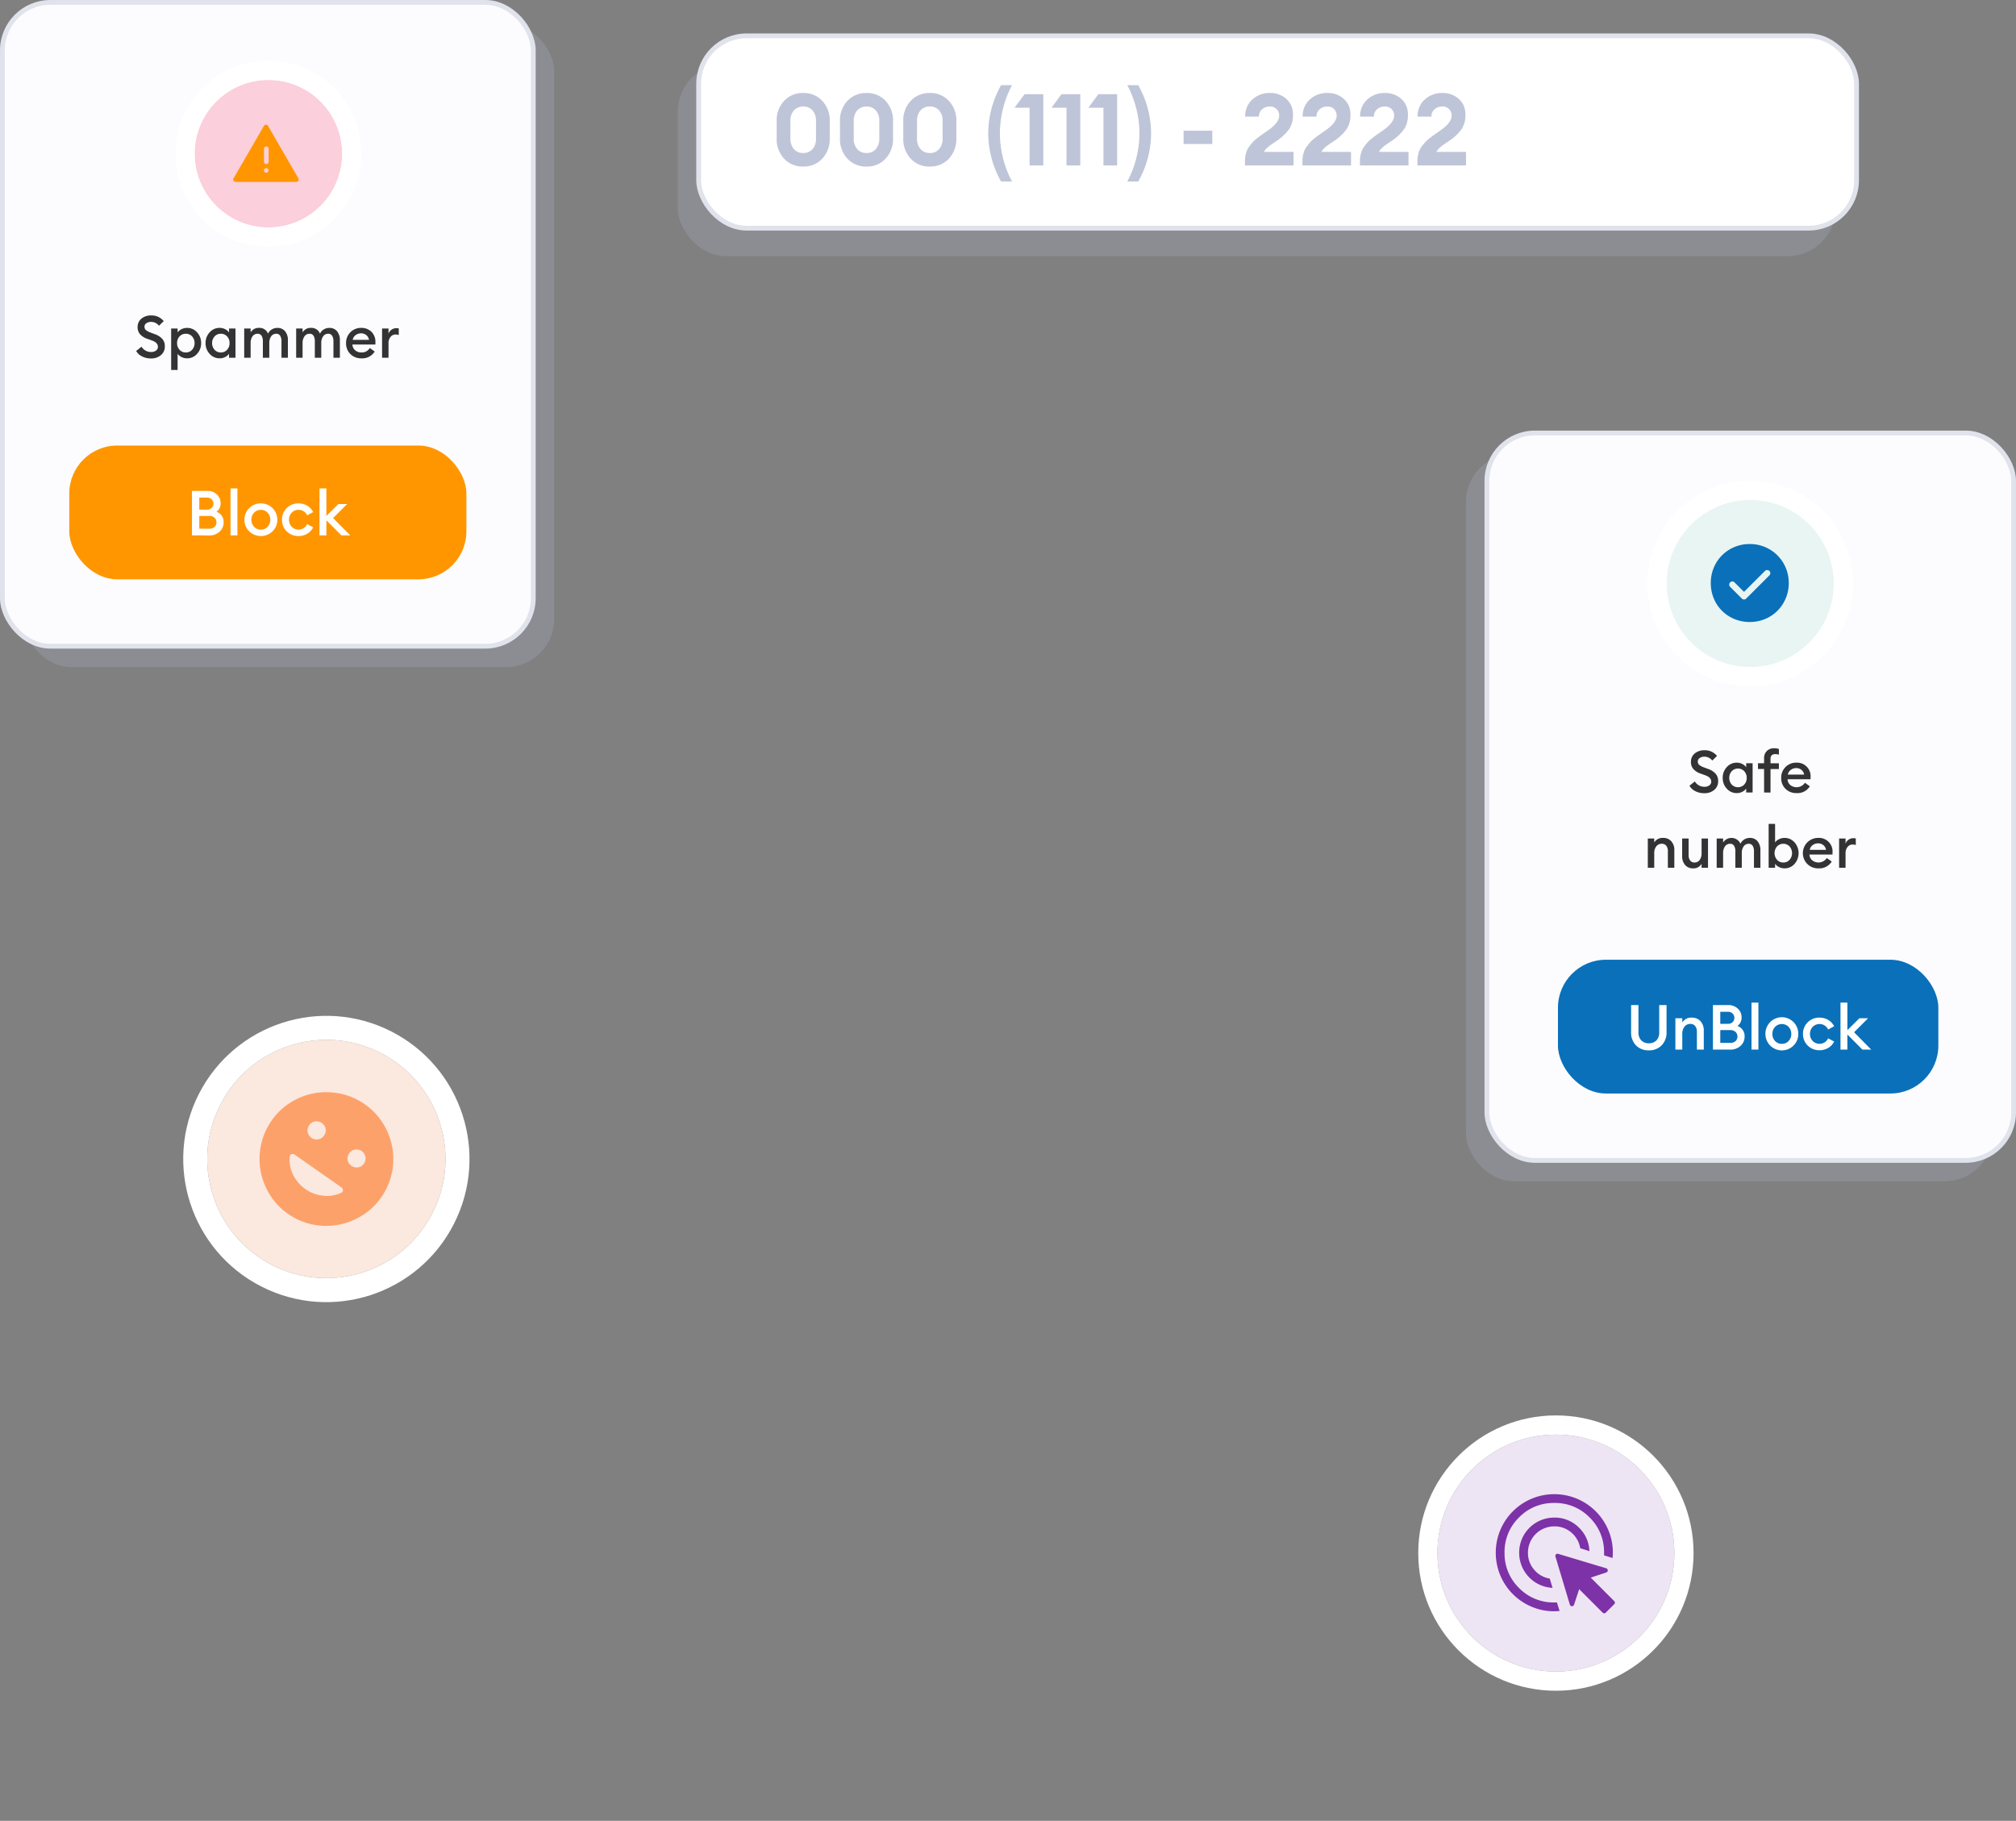 <svg
      xmlns="http://www.w3.org/2000/svg"
      width="420.258"
      height="379.544"
      viewBox="0 0 420.258 379.544"
    >
      <rect x="0" y="0" width="420.258" height="379.544" fill="#808080" stroke="none"/>
      <g transform="translate(-61.937 -36.5)">
       
        <g data-name="Alexander John" transform="translate(367.541 126.754)">
          <rect
            width="109.797"
            height="151.624"
            fill="#c2cae3"
            data-name="Rectangle 821"
            opacity=".187"
            rx="10"
            transform="translate(0 4.357)"
          />
          <rect
            width="109.797"
            height="151.624"
            fill="#fcfcff"
            stroke="#e0e3ec"
            data-name="Rectangle 821"
            rx="10"
            transform="translate(4.356)"
          />
          <g data-name="Alexander John">
            <g data-name="Alexander John">
              <path
                fill="#333"
                d="M49.672 75.086a4.019 4.019 0 0 1-1.867-.427 2.81 2.81 0 0 1-1.22-1.135l1.122-.891a2.271 2.271 0 0 0 2.013 1.11 1.62 1.62 0 0 0 1.013-.3.932.932 0 0 0 .39-.775q0-.866-1.232-1.318l-.952-.342a3.565 3.565 0 0 1-1.549-.97 2.2 2.2 0 0 1-.5-1.47 2.2 2.2 0 0 1 .793-1.767 3.045 3.045 0 0 1 2.023-.669 3.224 3.224 0 0 1 2.623 1.183l-.988.964a2.066 2.066 0 0 0-1.647-.805 1.69 1.69 0 0 0-.97.268.84.84 0 0 0-.4.732.9.9 0 0 0 .3.714 3.421 3.421 0 0 0 1.019.531l.878.329a3.679 3.679 0 0 1 1.525.988 2.245 2.245 0 0 1 .512 1.549 2.269 2.269 0 0 1-.805 1.812 3.1 3.1 0 0 1-2.081.689Zm6.783-.024a2.723 2.723 0 0 1-2.092-.927 3.208 3.208 0 0 1-.848-2.245 3.208 3.208 0 0 1 .848-2.245 2.723 2.723 0 0 1 2.092-.927 2.436 2.436 0 0 1 1.147.274 2.252 2.252 0 0 1 .804.665v-.817h1.342v6.1h-1.342v-.817a2.252 2.252 0 0 1-.805.665 2.436 2.436 0 0 1-1.146.274Zm-1.062-1.781a1.8 1.8 0 0 0 2.611 0 1.986 1.986 0 0 0 .512-1.391 1.986 1.986 0 0 0-.51-1.389 1.8 1.8 0 0 0-2.611 0 1.986 1.986 0 0 0-.512 1.391 1.986 1.986 0 0 0 .51 1.389Zm6.746 1.659v-4.9h-1.268v-1.2h1.269v-1.025a2.024 2.024 0 0 1 .586-1.543 2.093 2.093 0 0 1 1.5-.555 3.158 3.158 0 0 1 1 .146v1.2a1.818 1.818 0 0 0-.72-.122 1.087 1.087 0 0 0-.781.238 1.086 1.086 0 0 0-.244.8v.866h1.745v1.2h-1.744v4.9Zm6.759.122a3.109 3.109 0 0 1-2.292-.891 3.078 3.078 0 0 1-.9-2.281 3.1 3.1 0 0 1 3.184-3.172 2.819 2.819 0 0 1 2.94 3.026q0 .244-.012.439h-4.786a1.672 1.672 0 0 0 .573 1.2 2.1 2.1 0 0 0 3.05-.47l1.025.732a3.033 3.033 0 0 1-2.782 1.417Zm-1.805-3.855h3.392a1.549 1.549 0 0 0-.567-.994 1.676 1.676 0 0 0-1.067-.36 1.89 1.89 0 0 0-1.128.354 1.572 1.572 0 0 0-.63 1ZM37.899 90.625v-6.1h1.342v.83a2 2 0 0 1 1.854-.952 2.184 2.184 0 0 1 1.7.7 2.645 2.645 0 0 1 .634 1.854v3.672h-1.346v-3.456a1.728 1.728 0 0 0-.342-1.141 1.145 1.145 0 0 0-.927-.409 1.411 1.411 0 0 0-1.135.525 2.236 2.236 0 0 0-.439 1.476v3Zm9.43.122a2.085 2.085 0 0 1-1.659-.7 2.753 2.753 0 0 1-.61-1.873v-3.649h1.346v3.428a1.875 1.875 0 0 0 .317 1.153 1.063 1.063 0 0 0 .9.421 1.3 1.3 0 0 0 1.086-.518 2.373 2.373 0 0 0 .4-1.482v-3h1.342v6.1h-1.345v-.83a1.882 1.882 0 0 1-1.777.95Zm12.7-.122v-3.424a2.088 2.088 0 0 0-.274-1.159.91.91 0 0 0-.811-.415 1.25 1.25 0 0 0-1.037.5 2.339 2.339 0 0 0-.415 1.4v3.1H56.15v-3.426a2.088 2.088 0 0 0-.274-1.159.91.91 0 0 0-.811-.415 1.269 1.269 0 0 0-1.067.525 2.4 2.4 0 0 0-.4 1.476v3h-1.34v-6.1H53.6v.83a2.07 2.07 0 0 1 3.623.256 1.928 1.928 0 0 1 .787-.891 2.229 2.229 0 0 1 1.165-.317 1.993 1.993 0 0 1 1.61.7 2.823 2.823 0 0 1 .586 1.879v3.648Zm6.368.122a2.472 2.472 0 0 1-1.153-.274 2.241 2.241 0 0 1-.811-.665v.817h-1.342v-9.15h1.342v3.867a2.241 2.241 0 0 1 .811-.665 2.472 2.472 0 0 1 1.153-.274 2.723 2.723 0 0 1 2.092.927 3.4 3.4 0 0 1 0 4.489 2.723 2.723 0 0 1-2.092.928Zm-.244-1.22a1.69 1.69 0 0 0 1.305-.561 2.144 2.144 0 0 0 0-2.782 1.813 1.813 0 0 0-2.623 0 2.144 2.144 0 0 0 0 2.782 1.7 1.7 0 0 0 1.318.561Zm7.308 1.22a3.109 3.109 0 0 1-2.287-.891 3.184 3.184 0 0 1 2.287-5.455 2.819 2.819 0 0 1 2.945 3.028q0 .244-.012.439h-4.8a1.672 1.672 0 0 0 .573 1.2 2.1 2.1 0 0 0 3.05-.47l1.025.732a3.033 3.033 0 0 1-2.781 1.417Zm-1.806-3.855h3.392a1.549 1.549 0 0 0-.567-.994 1.676 1.676 0 0 0-1.067-.36 1.89 1.89 0 0 0-1.128.354 1.572 1.572 0 0 0-.63 1Zm6.124 3.733v-6.1h1.342v1.086a1.606 1.606 0 0 1 .628-.83 1.691 1.691 0 0 1 .982-.317 2.346 2.346 0 0 1 .525.049v1.379a1.9 1.9 0 0 0-.671-.11 1.322 1.322 0 0 0-1.037.494 2.032 2.032 0 0 0-.427 1.372v2.977Z"
                data-name="Alexander John"
              />
              <g
                fill="#e8f5f3"
                stroke="#fff"
                stroke-width="4"
                data-name="Ellipse 6459"
                transform="translate(41.826 13.942)"
              >
                <circle cx="17.428" cy="17.428" r="17.428" stroke="none" />
                <circle cx="17.428" cy="17.428" r="19.428" fill="none" />
              </g>
              <path
                fill="#0A70B9"
                d="m57.957 33.119-1.99-1.99a.638.638 0 0 0-.894 0 .653.653 0 0 0-.2.477.62.62 0 0 0 .183.457l2.475 2.478a.641.641 0 0 0 .853 0l4.874-4.874a.608.608 0 0 0 .183-.447.642.642 0 0 0-.2-.467.62.62 0 0 0-.457-.183.653.653 0 0 0-.477.2Zm1.2 6.276a8.24 8.24 0 0 1-3.209-.619 7.863 7.863 0 0 1-4.3-4.3 8.24 8.24 0 0 1-.617-3.205 8.187 8.187 0 0 1 .619-3.189 7.929 7.929 0 0 1 1.717-2.579 8.1 8.1 0 0 1 5.788-2.356 8.059 8.059 0 0 1 8.124 8.124 8.1 8.1 0 0 1-2.356 5.788 7.929 7.929 0 0 1-2.579 1.716 8.187 8.187 0 0 1-3.189.62Z"
              />
            </g>
            <g data-name="Pay Now" transform="translate(19.17 109.796)">
              <rect
                width="79.298"
                height="27.885"
                fill="#0A70B9"
                data-name="Rectangle 822"
                rx="10"
              />
              <path
                fill="#fff"
                d="M18.949 18.892a3.6 3.6 0 0 1-2.68-1.033 3.754 3.754 0 0 1-1.02-2.757V9.455h1.532v5.673a2.309 2.309 0 0 0 .588 1.686 2.111 2.111 0 0 0 1.582.6 2.09 2.09 0 0 0 1.575-.6 2.325 2.325 0 0 0 .582-1.686V9.455h1.529v5.647a3.732 3.732 0 0 1-1.033 2.751 3.58 3.58 0 0 1-2.655 1.039Zm5.529-.157V12.2h1.438v.889a2.143 2.143 0 0 1 1.987-1.02 2.34 2.34 0 0 1 1.817.745 2.834 2.834 0 0 1 .68 1.987v3.934h-1.437v-3.7a1.851 1.851 0 0 0-.366-1.222 1.227 1.227 0 0 0-.993-.438 1.512 1.512 0 0 0-1.216.562 2.4 2.4 0 0 0-.471 1.582v3.215Zm7.83 0v-9.28h3.2a2.763 2.763 0 0 1 1.993.745 2.421 2.421 0 0 1 .778 1.817 2.1 2.1 0 0 1-.863 1.791 2.213 2.213 0 0 1 1.49 2.209 2.532 2.532 0 0 1-.843 1.941 3.047 3.047 0 0 1-2.15.778Zm1.529-1.4h2.039a1.637 1.637 0 0 0 1.137-.366 1.349 1.349 0 0 0 0-1.928 1.618 1.618 0 0 0-1.137-.373h-2.037Zm0-3.974h1.595a1.353 1.353 0 0 0 .98-.353 1.278 1.278 0 0 0 0-1.791 1.325 1.325 0 0 0-.98-.366h-1.593Zm6.512 5.374V8.932h1.438v9.8Zm8.758-.85a3.425 3.425 0 0 1-5.858-2.417 3.425 3.425 0 1 1 6.849 0 3.291 3.291 0 0 1-.993 2.414Zm-2.431-.353a1.84 1.84 0 0 0 1.405-.595 2.073 2.073 0 0 0 .556-1.47 2.073 2.073 0 0 0-.556-1.47 1.973 1.973 0 0 0-2.823 0 2.072 2.072 0 0 0-.556 1.47 2.073 2.073 0 0 0 .556 1.47 1.855 1.855 0 0 0 1.416.596Zm7.856 1.333a3.367 3.367 0 0 1-2.464-.974 3.269 3.269 0 0 1-.987-2.425 3.269 3.269 0 0 1 .987-2.425 3.367 3.367 0 0 1 2.464-.974 3.443 3.443 0 0 1 1.81.484 3.249 3.249 0 0 1 1.235 1.32l-1.255.68a2.034 2.034 0 0 0-.719-.837 2 2 0 0 0-2.5.281 2.059 2.059 0 0 0-.562 1.47 2.059 2.059 0 0 0 .562 1.47 2 2 0 0 0 2.5.281 2.034 2.034 0 0 0 .719-.837l1.255.68a3.249 3.249 0 0 1-1.235 1.32 3.443 3.443 0 0 1-1.812.487Zm8.928-.131-3.126-3.152v3.15h-1.438v-9.8h1.438v5.75l2.5-2.483h1.815l-2.917 2.916 3.568 3.621Z"
                data-name="Pay Now"
              />
            </g>
          </g>
        </g>
        <g transform="translate(62.437 37)">
          <rect
            width="110.668"
            height="134.196"
            fill="#c2cae3"
            data-name="Rectangle 821"
            opacity=".187"
            rx="10"
            transform="translate(4.358 4.357)"
          />
          <rect
            width="110.668"
            height="134.196"
            fill="#fcfcff"
            stroke="#e0e3ec"
            data-name="Rectangle 821"
            rx="10"
          />
          <g data-name="Successfuly">
            <path
              fill="#333"
              d="M30.972 74.216a4.019 4.019 0 0 1-1.867-.427 2.81 2.81 0 0 1-1.22-1.135l1.122-.891a2.271 2.271 0 0 0 2.01 1.106 1.62 1.62 0 0 0 1.013-.3.932.932 0 0 0 .39-.775q0-.866-1.232-1.318l-.952-.342a3.565 3.565 0 0 1-1.549-.97 2.2 2.2 0 0 1-.5-1.47 2.2 2.2 0 0 1 .793-1.775 3.045 3.045 0 0 1 2.025-.665 3.224 3.224 0 0 1 2.623 1.183l-.988.964a2.066 2.066 0 0 0-1.647-.805 1.69 1.69 0 0 0-.97.268.84.84 0 0 0-.4.732.9.9 0 0 0 .3.714 3.421 3.421 0 0 0 1.019.531l.878.329a3.679 3.679 0 0 1 1.525.988 2.245 2.245 0 0 1 .512 1.549 2.269 2.269 0 0 1-.805 1.812 3.1 3.1 0 0 1-2.08.697Zm5.551 2.4h-1.342v-8.647h1.342v.817a2.241 2.241 0 0 1 .811-.665 2.472 2.472 0 0 1 1.153-.274 2.723 2.723 0 0 1 2.092.927 3.208 3.208 0 0 1 .848 2.245 3.208 3.208 0 0 1-.848 2.245 2.723 2.723 0 0 1-2.092.927 2.472 2.472 0 0 1-1.153-.274 2.241 2.241 0 0 1-.811-.665Zm1.72-3.648a1.69 1.69 0 0 0 1.305-.561 1.986 1.986 0 0 0 .512-1.391 1.986 1.986 0 0 0-.512-1.391 1.69 1.69 0 0 0-1.306-.556 1.7 1.7 0 0 0-1.318.561 1.986 1.986 0 0 0-.507 1.389 1.986 1.986 0 0 0 .512 1.391 1.7 1.7 0 0 0 1.313.559Zm7.051 1.22a2.723 2.723 0 0 1-2.092-.927 3.208 3.208 0 0 1-.848-2.245 3.208 3.208 0 0 1 .848-2.245 2.723 2.723 0 0 1 2.092-.927 2.436 2.436 0 0 1 1.147.274 2.252 2.252 0 0 1 .805.665v-.814h1.342v6.1h-1.342v-.817a2.252 2.252 0 0 1-.805.665 2.436 2.436 0 0 1-1.147.274Zm-1.061-1.781a1.69 1.69 0 0 0 1.305.561 1.69 1.69 0 0 0 1.305-.561 1.986 1.986 0 0 0 .512-1.391 1.986 1.986 0 0 0-.512-1.391 1.69 1.69 0 0 0-1.305-.556 1.69 1.69 0 0 0-1.305.561 1.986 1.986 0 0 0-.516 1.389 1.986 1.986 0 0 0 .516 1.391Zm13.944 1.662v-3.428a2.088 2.088 0 0 0-.274-1.159.91.91 0 0 0-.812-.413 1.25 1.25 0 0 0-1.037.5 2.339 2.339 0 0 0-.415 1.4v3.1h-1.342v-3.428a2.088 2.088 0 0 0-.274-1.159.91.91 0 0 0-.812-.413 1.269 1.269 0 0 0-1.067.525 2.4 2.4 0 0 0-.397 1.475v3h-1.341v-6.1h1.341v.83a1.872 1.872 0 0 1 1.732-.952 1.881 1.881 0 0 1 1.892 1.208 1.928 1.928 0 0 1 .787-.886 2.229 2.229 0 0 1 1.165-.317 1.993 1.993 0 0 1 1.61.7 2.823 2.823 0 0 1 .584 1.869v3.648Zm10.833 0v-3.428a2.088 2.088 0 0 0-.274-1.159.91.91 0 0 0-.812-.413 1.25 1.25 0 0 0-1.037.5 2.339 2.339 0 0 0-.415 1.4v3.1H65.13v-3.428a2.088 2.088 0 0 0-.274-1.159.91.91 0 0 0-.811-.413 1.269 1.269 0 0 0-1.067.525 2.4 2.4 0 0 0-.4 1.476v3h-1.339v-6.101h1.342v.83a1.872 1.872 0 0 1 1.736-.952 1.881 1.881 0 0 1 1.887 1.208 1.928 1.928 0 0 1 .787-.886 2.229 2.229 0 0 1 1.165-.317 1.993 1.993 0 0 1 1.61.7 2.823 2.823 0 0 1 .586 1.879v3.638Zm5.819.122a3.109 3.109 0 0 1-2.287-.891 3.078 3.078 0 0 1-.9-2.281 3.083 3.083 0 0 1 .9-2.263 3.081 3.081 0 0 1 2.281-.909 2.911 2.911 0 0 1 2.1.805 2.938 2.938 0 0 1 .836 2.22q0 .244-.012.439h-4.784a1.672 1.672 0 0 0 .573 1.2 1.915 1.915 0 0 0 1.305.457 1.912 1.912 0 0 0 1.745-.927l1.025.732a3.033 3.033 0 0 1-2.782 1.418Zm-1.805-3.855h3.393a1.549 1.549 0 0 0-.567-.994 1.676 1.676 0 0 0-1.067-.36 1.89 1.89 0 0 0-1.128.354 1.572 1.572 0 0 0-.631 1Zm6.124 3.733v-6.1h1.342v1.086a1.606 1.606 0 0 1 .628-.83 1.691 1.691 0 0 1 .982-.317 2.346 2.346 0 0 1 .525.049v1.379a1.9 1.9 0 0 0-.671-.11 1.322 1.322 0 0 0-1.037.494 2.032 2.032 0 0 0-.427 1.372v2.977Z"
              data-name="Successfuly"
            />
            <g data-name="Group 121569">
              <g
                fill="#fbcfdb"
                stroke="#fff"
                stroke-width="4"
                data-name="Ellipse 6382"
                transform="translate(40.074 16.161)"
              >
                <circle cx="15.377" cy="15.377" r="15.377" stroke="none" />
                <circle cx="15.377" cy="15.377" r="17.377" fill="none" />
              </g>
              <path
                fill="#FF9600"
                d="M48.614 37.408a.467.467 0 0 1-.424-.245.445.445 0 0 1 0-.49l6.329-10.933a.49.49 0 0 1 .849 0L61.7 36.674a.445.445 0 0 1 0 .49.467.467 0 0 1-.424.245Zm6.4-7.376a.474.474 0 0 0-.49.49v2.673a.49.49 0 1 0 .979 0v-2.674a.474.474 0 0 0-.49-.49Zm0 5.467a.474.474 0 1 0-.351-.139.476.476 0 0 0 .346.135Z"
              />
            </g>
            <g transform="translate(13.942 92.368)">
              <rect
                width="82.783"
                height="27.885"
                fill="#FF9600"
                data-name="Rectangle 822"
                rx="10"
              />
              <path
                fill="#fff"
                d="M25.576 18.735v-9.28h3.2a2.763 2.763 0 0 1 1.993.745 2.421 2.421 0 0 1 .778 1.817 2.1 2.1 0 0 1-.863 1.791 2.213 2.213 0 0 1 1.49 2.209 2.532 2.532 0 0 1-.843 1.941 3.047 3.047 0 0 1-2.15.778Zm1.529-1.4h2.039a1.637 1.637 0 0 0 1.137-.366 1.349 1.349 0 0 0 0-1.928 1.618 1.618 0 0 0-1.137-.373h-2.039Zm0-3.974H28.7a1.353 1.353 0 0 0 .98-.353 1.278 1.278 0 0 0 0-1.791 1.325 1.325 0 0 0-.98-.366h-1.595Zm6.509 5.372V8.932h1.438v9.8Zm8.758-.85a3.5 3.5 0 0 1-4.869-.007 3.281 3.281 0 0 1-.987-2.412 3.37 3.37 0 0 1 3.425-3.4 3.37 3.37 0 0 1 3.425 3.4 3.291 3.291 0 0 1-.994 2.418Zm-2.431-.353a1.84 1.84 0 0 0 1.405-.595 2.072 2.072 0 0 0 .556-1.47 2.072 2.072 0 0 0-.556-1.47 1.973 1.973 0 0 0-2.823 0 2.072 2.072 0 0 0-.556 1.47 2.073 2.073 0 0 0 .556 1.47 1.855 1.855 0 0 0 1.418.598Zm7.856 1.333a3.367 3.367 0 0 1-2.464-.974 3.269 3.269 0 0 1-.987-2.425 3.269 3.269 0 0 1 .987-2.425 3.367 3.367 0 0 1 2.464-.974 3.443 3.443 0 0 1 1.81.484 3.249 3.249 0 0 1 1.235 1.32l-1.255.68a2.034 2.034 0 0 0-.719-.837 2 2 0 0 0-2.5.281 2.059 2.059 0 0 0-.562 1.47 2.059 2.059 0 0 0 .562 1.47 2 2 0 0 0 2.5.281 2.034 2.034 0 0 0 .719-.837l1.255.68a3.249 3.249 0 0 1-1.235 1.32 3.443 3.443 0 0 1-1.81.489Zm8.928-.131-3.125-3.15v3.15h-1.438v-9.8H53.6v5.75l2.5-2.483h1.817l-2.918 2.916 3.568 3.621Z"
                data-name="Continue"
              />
            </g>
          </g>
        </g>
        
        <g data-name="Group 93064">
          <g
            fill="#ede5f3"
            stroke="#fff"
            stroke-width="4"
            data-name="Ellipse 6384"
            transform="translate(361.586 335.534)"
          >
            <circle cx="24.696" cy="24.696" r="24.696" stroke="none" />
            <circle cx="24.696" cy="24.696" r="26.696" fill="none" />
          </g>
          <path
            fill="#7d32a8"
            d="M385.583 367.478a7.3 7.3 0 0 1-6.956-7.326 7.292 7.292 0 0 1 7.318-7.318 7.065 7.065 0 0 1 5.069 2.018 7.147 7.147 0 0 1 2.258 4.973l-1.922-.61a5.387 5.387 0 0 0-1.831-3.249 5.267 5.267 0 0 0-3.57-1.3 5.469 5.469 0 0 0-5.492 5.486 5.283 5.283 0 0 0 1.3 3.554 5.358 5.358 0 0 0 3.246 1.846Zm.366 4.882a11.884 11.884 0 0 1-4.76-.961 12.185 12.185 0 0 1-6.483-6.483 12.266 12.266 0 0 1 0-9.519 12.185 12.185 0 0 1 6.483-6.483 12.266 12.266 0 0 1 9.519 0 12.185 12.185 0 0 1 6.483 6.483 11.884 11.884 0 0 1 .961 4.76q0 .275-.015.549t-.046.549l-1.77-.549v-.554a10.007 10.007 0 0 0-3.02-7.353 10.007 10.007 0 0 0-7.356-3.016 10.007 10.007 0 0 0-7.353 3.02 10.007 10.007 0 0 0-3.016 7.349 10.007 10.007 0 0 0 3.02 7.353 10.007 10.007 0 0 0 7.353 3.02h.549l.549 1.77q-.275.031-.549.046t-.549.015Zm10.068.275-4.881-4.883-1.068 3.234a.46.46 0 0 1-.885-.034l-2.99-9.977a.454.454 0 0 1 .58-.58l9.972 2.995a.46.46 0 0 1 .031.885l-3.231 1.068 4.882 4.882a.445.445 0 0 1 0 .671l-1.739 1.739a.445.445 0 0 1-.671 0Z"
          />
        </g>
        <g data-name="Group 121570">
          <g
            fill="#fbe8de"
            stroke="#fff"
            stroke-width="5"
            data-name="Ellipse 6383"
            transform="rotate(27 -450.029 370.421)"
          >
            <circle cx="24.835" cy="24.835" r="24.835" stroke="none" />
            <circle cx="24.835" cy="24.835" r="27.335" fill="none" />
          </g>
          <path
            fill="#fda16b"
            d="M135.196 279.502a1.846 1.846 0 0 0 2.621-.462 1.882 1.882 0 1 0-3.41-.75 1.822 1.822 0 0 0 .79 1.212Zm-8.337-5.838a1.846 1.846 0 0 0 2.621-.462 1.846 1.846 0 0 0-.46-2.625 1.846 1.846 0 0 0-2.62.462 1.846 1.846 0 0 0 .459 2.625Zm-1.27 10.685a7.831 7.831 0 0 0 3.61 1.379 7.063 7.063 0 0 0 3.769-.552.6.6 0 0 0 .462-.57.822.822 0 0 0-.405-.667l-9.593-6.717a.775.775 0 0 0-.753-.144.623.623 0 0 0-.363.64 7.1 7.1 0 0 0 .757 3.72 7.731 7.731 0 0 0 2.52 2.907Zm-3.618 5.168a13.491 13.491 0 0 1-3.793-3.998 14.047 14.047 0 0 1-1.826-10.367 13.576 13.576 0 0 1 2.218-5.085 13.491 13.491 0 0 1 4.003-3.799 13.934 13.934 0 0 1 4.997-1.906 14.292 14.292 0 0 1 5.342.112 13.576 13.576 0 0 1 5.085 2.217 13.491 13.491 0 0 1 3.792 3.999 13.921 13.921 0 0 1 1.825 10.312 13.577 13.577 0 0 1-2.218 5.085 13.491 13.491 0 0 1-3.998 3.793 14.292 14.292 0 0 1-4.99 1.93 13.934 13.934 0 0 1-5.347-.081 13.577 13.577 0 0 1-5.087-2.216Z"
          />
        </g>
        <rect
          width="241.379"
          height="40.085"
          fill="#c2cae3"
          opacity=".187"
          rx="10"
          transform="translate(203.223 49.806)"
        />
        <rect
          width="241.379"
          height="40.085"
          fill="#fff"
          stroke="#e0e3ec"
          data-name="Rectangle"
          rx="10"
          transform="translate(207.58 43.971)"
        />
        <path
          fill="#bfc5d8"
          d="M229.383 71.215a5.226 5.226 0 0 1-3.995-1.652 5.933 5.933 0 0 1-1.548-4.225v-3.6a5.9 5.9 0 0 1 1.548-4.2 5.226 5.226 0 0 1 3.995-1.653 5.2 5.2 0 0 1 3.974 1.652 5.9 5.9 0 0 1 1.548 4.2v3.6a5.933 5.933 0 0 1-1.548 4.225 5.2 5.2 0 0 1-3.974 1.653Zm-1.945-3.639a2.486 2.486 0 0 0 1.945.816 2.454 2.454 0 0 0 1.934-.816 3.259 3.259 0 0 0 .722-2.238v-3.6a3.219 3.219 0 0 0-.722-2.224 2.469 2.469 0 0 0-1.935-.805 2.5 2.5 0 0 0-1.945.805 3.189 3.189 0 0 0-.732 2.227v3.6a3.229 3.229 0 0 0 .733 2.235Zm15.141 3.639a5.226 5.226 0 0 1-3.995-1.652 5.933 5.933 0 0 1-1.548-4.225v-3.6a5.9 5.9 0 0 1 1.548-4.2 5.226 5.226 0 0 1 3.995-1.652 5.2 5.2 0 0 1 3.974 1.652 5.9 5.9 0 0 1 1.548 4.2v3.6a5.933 5.933 0 0 1-1.548 4.225 5.2 5.2 0 0 1-3.973 1.652Zm-1.945-3.639a2.486 2.486 0 0 0 1.945.816 2.454 2.454 0 0 0 1.935-.816 3.259 3.259 0 0 0 .722-2.238v-3.6a3.219 3.219 0 0 0-.719-2.224 2.469 2.469 0 0 0-1.935-.805 2.5 2.5 0 0 0-1.945.805 3.189 3.189 0 0 0-.732 2.227v3.6a3.229 3.229 0 0 0 .73 2.235Zm15.141 3.639a5.226 5.226 0 0 1-3.995-1.652 5.933 5.933 0 0 1-1.548-4.225v-3.6a5.9 5.9 0 0 1 1.548-4.2 5.226 5.226 0 0 1 3.995-1.652 5.2 5.2 0 0 1 3.974 1.652 5.9 5.9 0 0 1 1.548 4.2v3.6a5.933 5.933 0 0 1-1.548 4.225 5.2 5.2 0 0 1-3.973 1.652Zm-1.945-3.639a2.486 2.486 0 0 0 1.945.816 2.454 2.454 0 0 0 1.935-.816 3.259 3.259 0 0 0 .722-2.238v-3.6a3.219 3.219 0 0 0-.722-2.227 2.469 2.469 0 0 0-1.935-.805 2.5 2.5 0 0 0-1.945.805 3.189 3.189 0 0 0-.732 2.227v3.6a3.229 3.229 0 0 0 .733 2.238Zm19.073 6.755h-2.28a20.6 20.6 0 0 1-2.677-10.039 20.6 20.6 0 0 1 2.679-10.038h2.28a21.7 21.7 0 0 0-2.531 10.039 21.7 21.7 0 0 0 2.53 10.038Zm3.66-3.346V58.96h-3.136l2.09-2.824h3.911v14.849Zm7.7 0V58.96h-3.139l2.093-2.824h3.911v14.849Zm7.7 0V58.96h-3.146l2.091-2.823h3.909v14.848Zm7.254 3.346h-2.28a21.7 21.7 0 0 0 2.531-10.039 21.7 21.7 0 0 0-2.534-10.038h2.283a20.6 20.6 0 0 1 2.677 10.039 20.6 20.6 0 0 1-2.677 10.038Zm9.453-7.822v-2.76h5.981v2.761Zm22.921 1.652v2.823h-10.125v-.983a5.384 5.384 0 0 1 .125-1.171 6.007 6.007 0 0 1 .3-.993 3.946 3.946 0 0 1 .533-.889q.356-.46.606-.753a6.2 6.2 0 0 1 .763-.711q.512-.418.784-.617t.857-.606q.586-.408.816-.575 2.342-1.631 2.342-3.053a1.833 1.833 0 0 0-1.966-1.924 2.28 2.28 0 0 0-1.621.6 1.9 1.9 0 0 0-.617 1.5h-2.88a4.618 4.618 0 0 1 1.474-3.555 5.242 5.242 0 0 1 3.712-1.37 4.961 4.961 0 0 1 3.378 1.213 4.232 4.232 0 0 1 1.391 3.367 5.141 5.141 0 0 1-.763 2.917 9.64 9.64 0 0 1-2.374 2.311l-.753.512q-.607.412-.92.638a6.8 6.8 0 0 0-.7.606 2.048 2.048 0 0 0-.512.711Zm11.984 0v2.823H333.45v-.983a5.384 5.384 0 0 1 .125-1.171 6.007 6.007 0 0 1 .3-.993 3.946 3.946 0 0 1 .533-.889q.356-.46.606-.753a6.2 6.2 0 0 1 .763-.711q.512-.418.784-.617t.857-.606q.586-.408.816-.575 2.342-1.631 2.342-3.053a1.833 1.833 0 0 0-1.959-1.924 2.28 2.28 0 0 0-1.621.6 1.9 1.9 0 0 0-.617 1.5h-2.886a4.618 4.618 0 0 1 1.473-3.555 5.242 5.242 0 0 1 3.712-1.37 4.961 4.961 0 0 1 3.378 1.213 4.232 4.232 0 0 1 1.391 3.367 5.141 5.141 0 0 1-.763 2.917 9.64 9.64 0 0 1-2.374 2.311l-.753.512q-.607.412-.92.638a6.8 6.8 0 0 0-.7.606 2.048 2.048 0 0 0-.512.711Zm11.984 0v2.823h-10.126v-.983a5.382 5.382 0 0 1 .125-1.171 6.006 6.006 0 0 1 .3-.993 3.946 3.946 0 0 1 .533-.889q.356-.46.606-.753a6.2 6.2 0 0 1 .763-.711q.512-.418.784-.617t.857-.606q.586-.408.816-.575 2.342-1.631 2.342-3.053a1.833 1.833 0 0 0-1.966-1.924 2.28 2.28 0 0 0-1.621.6 1.9 1.9 0 0 0-.617 1.5h-2.886a4.618 4.618 0 0 1 1.48-3.555 5.242 5.242 0 0 1 3.712-1.37 4.961 4.961 0 0 1 3.378 1.213 4.232 4.232 0 0 1 1.391 3.367 5.141 5.141 0 0 1-.763 2.917 9.64 9.64 0 0 1-2.374 2.311l-.753.512q-.607.412-.92.638a6.8 6.8 0 0 0-.7.606 2.047 2.047 0 0 0-.512.711Zm11.984 0v2.823h-10.126v-.983a5.383 5.383 0 0 1 .126-1.171 6.006 6.006 0 0 1 .3-.993 3.946 3.946 0 0 1 .533-.889q.356-.46.606-.753a6.2 6.2 0 0 1 .763-.711q.512-.418.784-.617t.857-.606q.586-.408.816-.575 2.342-1.631 2.342-3.053a1.833 1.833 0 0 0-1.966-1.924 2.28 2.28 0 0 0-1.621.6 1.9 1.9 0 0 0-.617 1.5h-2.886a4.618 4.618 0 0 1 1.479-3.555 5.242 5.242 0 0 1 3.712-1.37 4.961 4.961 0 0 1 3.378 1.213 4.232 4.232 0 0 1 1.391 3.367 5.141 5.141 0 0 1-.763 2.917 9.641 9.641 0 0 1-2.374 2.311l-.753.512q-.607.412-.92.638a6.8 6.8 0 0 0-.7.606 2.047 2.047 0 0 0-.512.711Z"
          data-name="Quick Transactions, Secured Privacy"
        />
      </g>
    </svg>